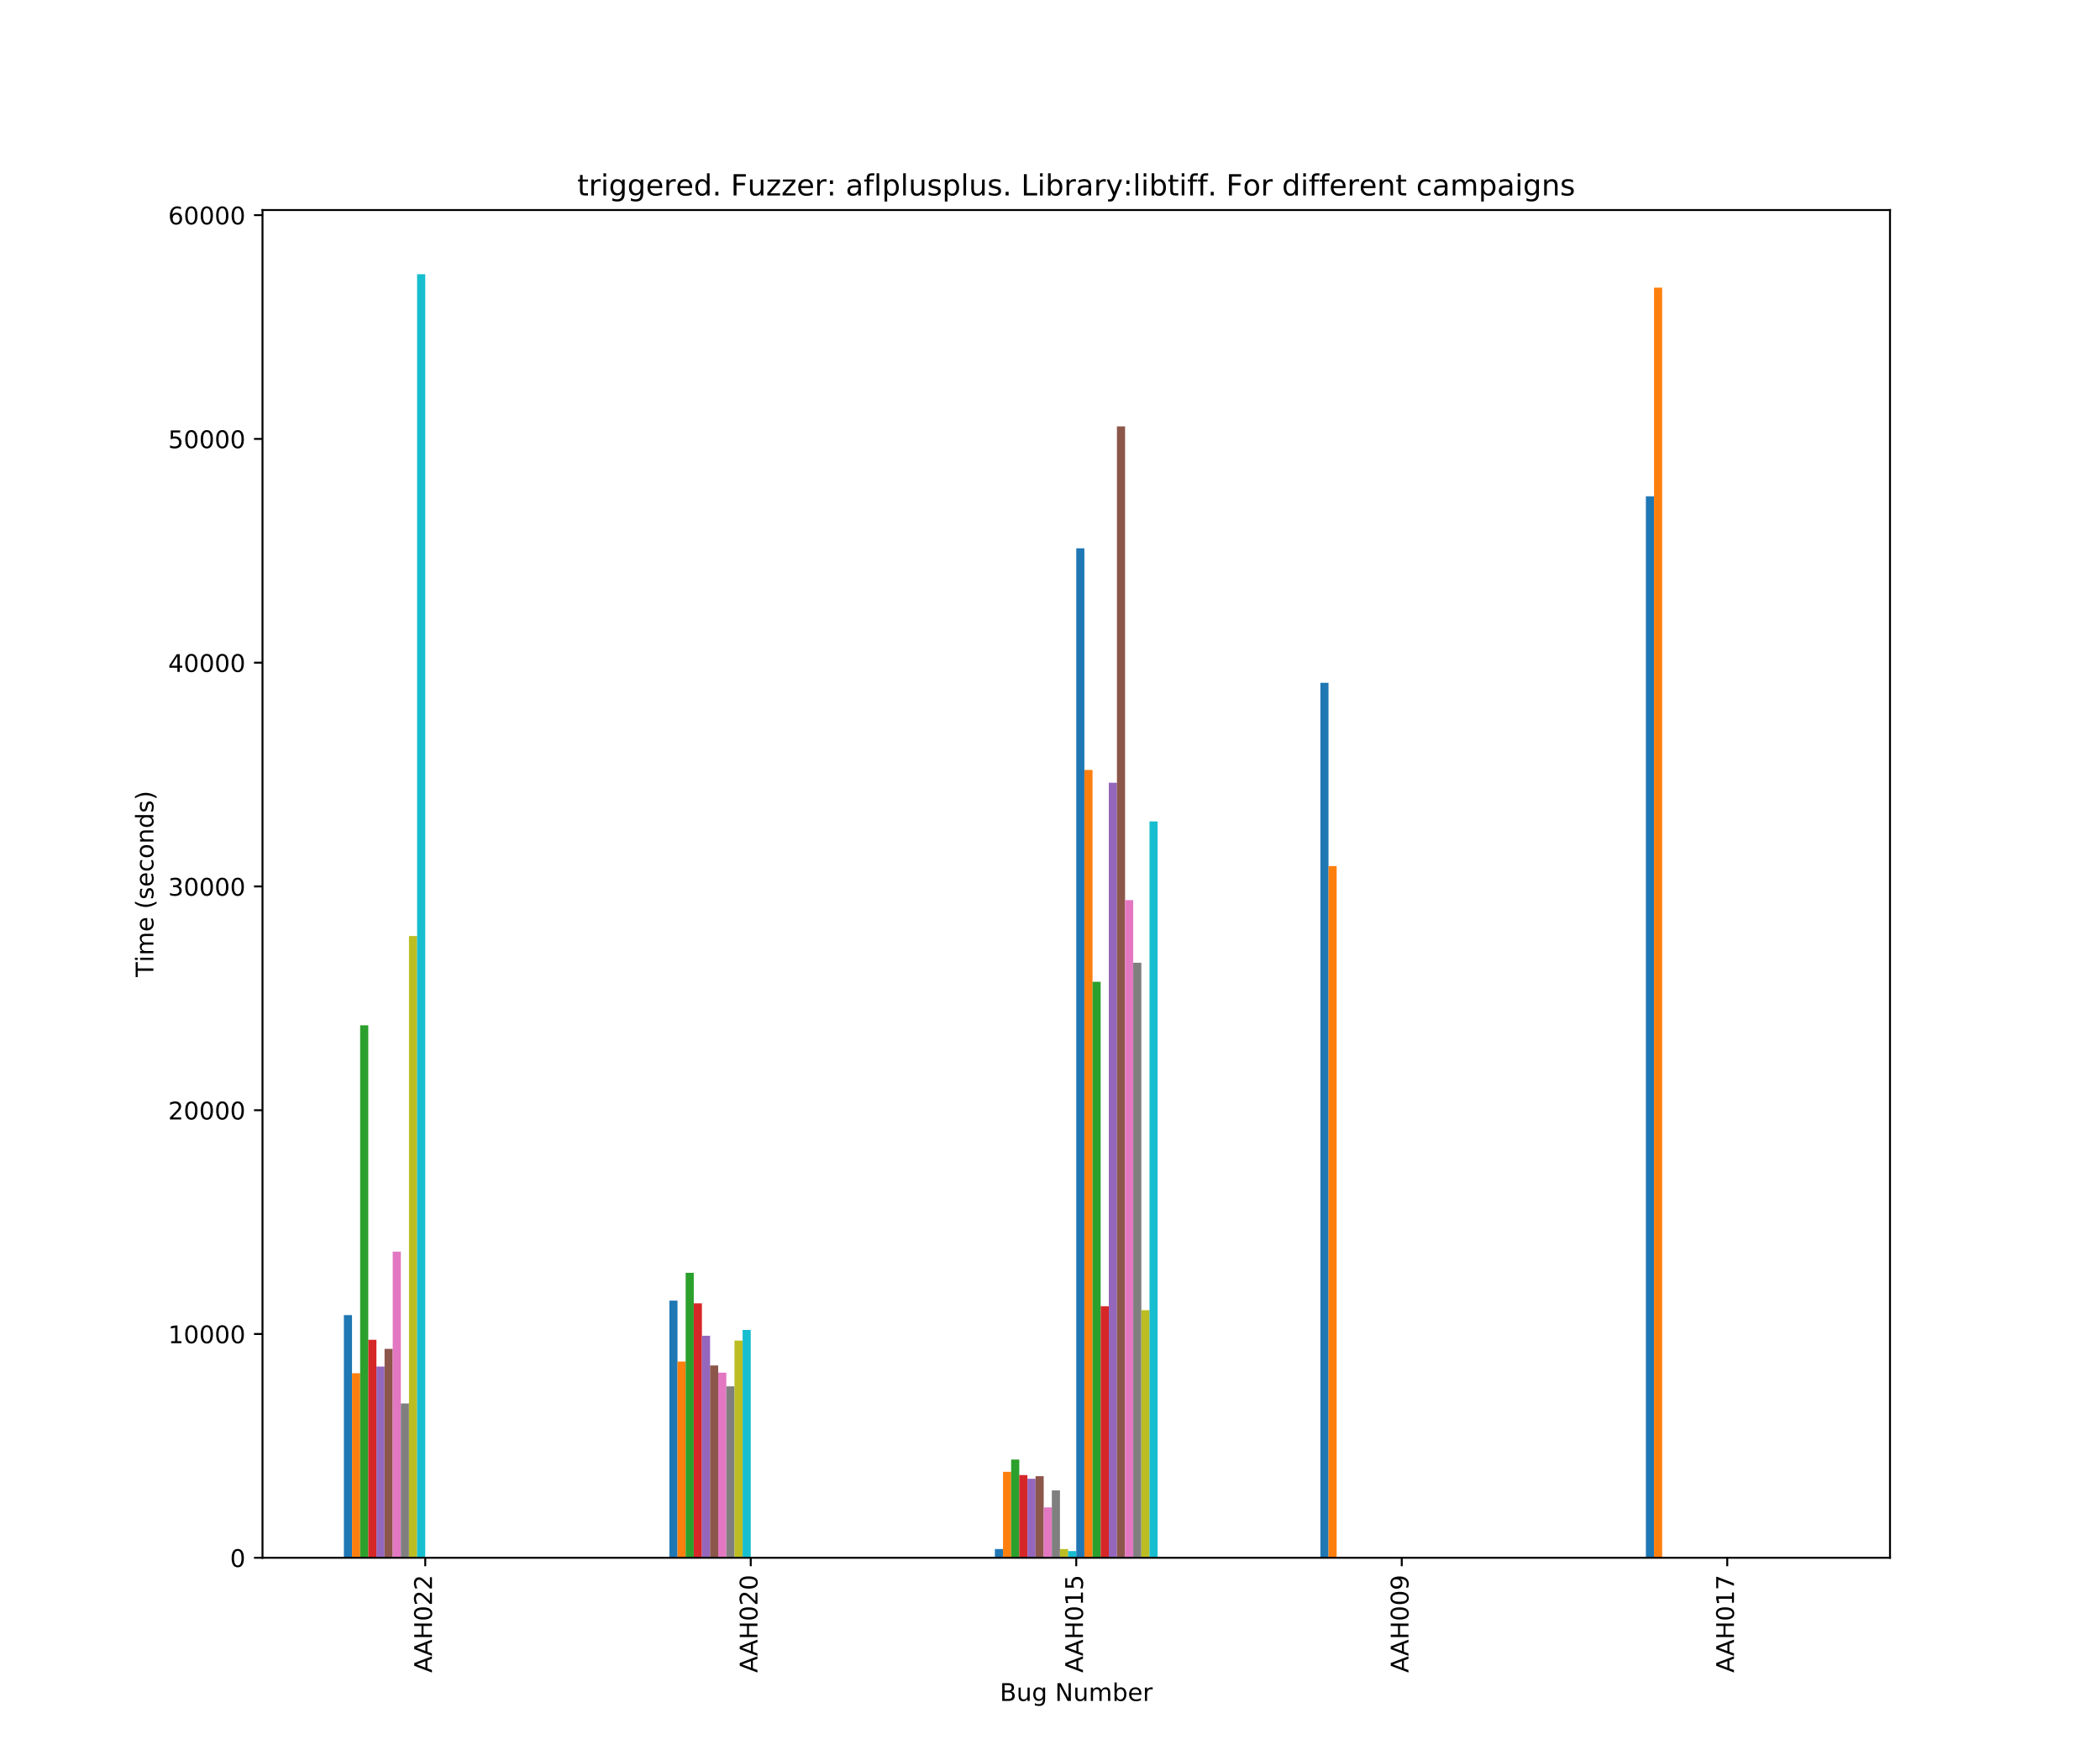 <?xml version="1.0" encoding="utf-8" standalone="no"?>
<!DOCTYPE svg PUBLIC "-//W3C//DTD SVG 1.1//EN"
  "http://www.w3.org/Graphics/SVG/1.1/DTD/svg11.dtd">
<!-- Created with matplotlib (https://matplotlib.org/) -->
<svg height="720pt" version="1.1" viewBox="0 0 864 720" width="864pt" xmlns="http://www.w3.org/2000/svg" xmlns:xlink="http://www.w3.org/1999/xlink">
 <defs>
  <style type="text/css">
*{stroke-linecap:butt;stroke-linejoin:round;}
  </style>
 </defs>
 <g id="figure_1">
  <g id="patch_1">
   <path d="M 0 720 
L 864 720 
L 864 0 
L 0 0 
z
" style="fill:#ffffff;"/>
  </g>
  <g id="axes_1">
   <g id="patch_2">
    <path d="M 108 640.8 
L 777.6 640.8 
L 777.6 86.4 
L 108 86.4 
z
" style="fill:#ffffff;"/>
   </g>
   <g id="patch_3">
    <path clip-path="url(#pf401b8677a)" d="M 141.48 640.8 
L 144.828 640.8 
L 144.828 540.972 
L 141.48 540.972 
z
" style="fill:#1f77b4;"/>
   </g>
   <g id="patch_4">
    <path clip-path="url(#pf401b8677a)" d="M 275.4 640.8 
L 278.748 640.8 
L 278.748 535.034 
L 275.4 535.034 
z
" style="fill:#1f77b4;"/>
   </g>
   <g id="patch_5">
    <path clip-path="url(#pf401b8677a)" d="M 409.32 640.8 
L 412.668 640.8 
L 412.668 637.21 
L 409.32 637.21 
z
" style="fill:#1f77b4;"/>
   </g>
   <g id="patch_6">
    <path clip-path="url(#pf401b8677a)" d="M 543.24 640.8 
L 546.588 640.8 
L 546.588 280.884 
L 543.24 280.884 
z
" style="fill:#1f77b4;"/>
   </g>
   <g id="patch_7">
    <path clip-path="url(#pf401b8677a)" d="M 677.16 640.8 
L 680.508 640.8 
L 680.508 204.16 
L 677.16 204.16 
z
" style="fill:#1f77b4;"/>
   </g>
   <g id="patch_8">
    <path clip-path="url(#pf401b8677a)" d="M 144.828 640.8 
L 148.176 640.8 
L 148.176 564.905 
L 144.828 564.905 
z
" style="fill:#ff7f0e;"/>
   </g>
   <g id="patch_9">
    <path clip-path="url(#pf401b8677a)" d="M 278.748 640.8 
L 282.096 640.8 
L 282.096 560.072 
L 278.748 560.072 
z
" style="fill:#ff7f0e;"/>
   </g>
   <g id="patch_10">
    <path clip-path="url(#pf401b8677a)" d="M 412.668 640.8 
L 416.016 640.8 
L 416.016 605.453 
L 412.668 605.453 
z
" style="fill:#ff7f0e;"/>
   </g>
   <g id="patch_11">
    <path clip-path="url(#pf401b8677a)" d="M 546.588 640.8 
L 549.936 640.8 
L 549.936 356.273 
L 546.588 356.273 
z
" style="fill:#ff7f0e;"/>
   </g>
   <g id="patch_12">
    <path clip-path="url(#pf401b8677a)" d="M 680.508 640.8 
L 683.856 640.8 
L 683.856 118.323 
L 680.508 118.323 
z
" style="fill:#ff7f0e;"/>
   </g>
   <g id="patch_13">
    <path clip-path="url(#pf401b8677a)" d="M 148.176 640.8 
L 151.524 640.8 
L 151.524 421.767 
L 148.176 421.767 
z
" style="fill:#2ca02c;"/>
   </g>
   <g id="patch_14">
    <path clip-path="url(#pf401b8677a)" d="M 282.096 640.8 
L 285.444 640.8 
L 285.444 523.574 
L 282.096 523.574 
z
" style="fill:#2ca02c;"/>
   </g>
   <g id="patch_15">
    <path clip-path="url(#pf401b8677a)" d="M 416.016 640.8 
L 419.364 640.8 
L 419.364 600.39 
L 416.016 600.39 
z
" style="fill:#2ca02c;"/>
   </g>
   <g id="patch_16">
    <path clip-path="url(#pf401b8677a)" d="M 549.936 640.8 
L 553.284 640.8 
L 553.284 640.8 
L 549.936 640.8 
z
" style="fill:#2ca02c;"/>
   </g>
   <g id="patch_17">
    <path clip-path="url(#pf401b8677a)" d="M 683.856 640.8 
L 687.204 640.8 
L 687.204 640.8 
L 683.856 640.8 
z
" style="fill:#2ca02c;"/>
   </g>
   <g id="patch_18">
    <path clip-path="url(#pf401b8677a)" d="M 151.524 640.8 
L 154.872 640.8 
L 154.872 551.143 
L 151.524 551.143 
z
" style="fill:#d62728;"/>
   </g>
   <g id="patch_19">
    <path clip-path="url(#pf401b8677a)" d="M 285.444 640.8 
L 288.792 640.8 
L 288.792 536.139 
L 285.444 536.139 
z
" style="fill:#d62728;"/>
   </g>
   <g id="patch_20">
    <path clip-path="url(#pf401b8677a)" d="M 419.364 640.8 
L 422.712 640.8 
L 422.712 606.787 
L 419.364 606.787 
z
" style="fill:#d62728;"/>
   </g>
   <g id="patch_21">
    <path clip-path="url(#pf401b8677a)" d="M 553.284 640.8 
L 556.632 640.8 
L 556.632 640.8 
L 553.284 640.8 
z
" style="fill:#d62728;"/>
   </g>
   <g id="patch_22">
    <path clip-path="url(#pf401b8677a)" d="M 687.204 640.8 
L 690.552 640.8 
L 690.552 640.8 
L 687.204 640.8 
z
" style="fill:#d62728;"/>
   </g>
   <g id="patch_23">
    <path clip-path="url(#pf401b8677a)" d="M 154.872 640.8 
L 158.22 640.8 
L 158.22 562.143 
L 154.872 562.143 
z
" style="fill:#9467bd;"/>
   </g>
   <g id="patch_24">
    <path clip-path="url(#pf401b8677a)" d="M 288.792 640.8 
L 292.14 640.8 
L 292.14 549.486 
L 288.792 549.486 
z
" style="fill:#9467bd;"/>
   </g>
   <g id="patch_25">
    <path clip-path="url(#pf401b8677a)" d="M 422.712 640.8 
L 426.06 640.8 
L 426.06 608.306 
L 422.712 608.306 
z
" style="fill:#9467bd;"/>
   </g>
   <g id="patch_26">
    <path clip-path="url(#pf401b8677a)" d="M 556.632 640.8 
L 559.98 640.8 
L 559.98 640.8 
L 556.632 640.8 
z
" style="fill:#9467bd;"/>
   </g>
   <g id="patch_27">
    <path clip-path="url(#pf401b8677a)" d="M 690.552 640.8 
L 693.9 640.8 
L 693.9 640.8 
L 690.552 640.8 
z
" style="fill:#9467bd;"/>
   </g>
   <g id="patch_28">
    <path clip-path="url(#pf401b8677a)" d="M 158.22 640.8 
L 161.568 640.8 
L 161.568 554.871 
L 158.22 554.871 
z
" style="fill:#8c564b;"/>
   </g>
   <g id="patch_29">
    <path clip-path="url(#pf401b8677a)" d="M 292.14 640.8 
L 295.488 640.8 
L 295.488 561.683 
L 292.14 561.683 
z
" style="fill:#8c564b;"/>
   </g>
   <g id="patch_30">
    <path clip-path="url(#pf401b8677a)" d="M 426.06 640.8 
L 429.408 640.8 
L 429.408 607.248 
L 426.06 607.248 
z
" style="fill:#8c564b;"/>
   </g>
   <g id="patch_31">
    <path clip-path="url(#pf401b8677a)" d="M 559.98 640.8 
L 563.328 640.8 
L 563.328 640.8 
L 559.98 640.8 
z
" style="fill:#8c564b;"/>
   </g>
   <g id="patch_32">
    <path clip-path="url(#pf401b8677a)" d="M 693.9 640.8 
L 697.248 640.8 
L 697.248 640.8 
L 693.9 640.8 
z
" style="fill:#8c564b;"/>
   </g>
   <g id="patch_33">
    <path clip-path="url(#pf401b8677a)" d="M 161.568 640.8 
L 164.916 640.8 
L 164.916 514.875 
L 161.568 514.875 
z
" style="fill:#e377c2;"/>
   </g>
   <g id="patch_34">
    <path clip-path="url(#pf401b8677a)" d="M 295.488 640.8 
L 298.836 640.8 
L 298.836 564.674 
L 295.488 564.674 
z
" style="fill:#e377c2;"/>
   </g>
   <g id="patch_35">
    <path clip-path="url(#pf401b8677a)" d="M 429.408 640.8 
L 432.756 640.8 
L 432.756 620.089 
L 429.408 620.089 
z
" style="fill:#e377c2;"/>
   </g>
   <g id="patch_36">
    <path clip-path="url(#pf401b8677a)" d="M 563.328 640.8 
L 566.676 640.8 
L 566.676 640.8 
L 563.328 640.8 
z
" style="fill:#e377c2;"/>
   </g>
   <g id="patch_37">
    <path clip-path="url(#pf401b8677a)" d="M 697.248 640.8 
L 700.596 640.8 
L 700.596 640.8 
L 697.248 640.8 
z
" style="fill:#e377c2;"/>
   </g>
   <g id="patch_38">
    <path clip-path="url(#pf401b8677a)" d="M 164.916 640.8 
L 168.264 640.8 
L 168.264 577.331 
L 164.916 577.331 
z
" style="fill:#7f7f7f;"/>
   </g>
   <g id="patch_39">
    <path clip-path="url(#pf401b8677a)" d="M 298.836 640.8 
L 302.184 640.8 
L 302.184 570.29 
L 298.836 570.29 
z
" style="fill:#7f7f7f;"/>
   </g>
   <g id="patch_40">
    <path clip-path="url(#pf401b8677a)" d="M 432.756 640.8 
L 436.104 640.8 
L 436.104 613.093 
L 432.756 613.093 
z
" style="fill:#7f7f7f;"/>
   </g>
   <g id="patch_41">
    <path clip-path="url(#pf401b8677a)" d="M 566.676 640.8 
L 570.024 640.8 
L 570.024 640.8 
L 566.676 640.8 
z
" style="fill:#7f7f7f;"/>
   </g>
   <g id="patch_42">
    <path clip-path="url(#pf401b8677a)" d="M 700.596 640.8 
L 703.944 640.8 
L 703.944 640.8 
L 700.596 640.8 
z
" style="fill:#7f7f7f;"/>
   </g>
   <g id="patch_43">
    <path clip-path="url(#pf401b8677a)" d="M 168.264 640.8 
L 171.612 640.8 
L 171.612 385.038 
L 168.264 385.038 
z
" style="fill:#bcbd22;"/>
   </g>
   <g id="patch_44">
    <path clip-path="url(#pf401b8677a)" d="M 302.184 640.8 
L 305.532 640.8 
L 305.532 551.465 
L 302.184 551.465 
z
" style="fill:#bcbd22;"/>
   </g>
   <g id="patch_45">
    <path clip-path="url(#pf401b8677a)" d="M 436.104 640.8 
L 439.452 640.8 
L 439.452 637.21 
L 436.104 637.21 
z
" style="fill:#bcbd22;"/>
   </g>
   <g id="patch_46">
    <path clip-path="url(#pf401b8677a)" d="M 570.024 640.8 
L 573.372 640.8 
L 573.372 640.8 
L 570.024 640.8 
z
" style="fill:#bcbd22;"/>
   </g>
   <g id="patch_47">
    <path clip-path="url(#pf401b8677a)" d="M 703.944 640.8 
L 707.292 640.8 
L 707.292 640.8 
L 703.944 640.8 
z
" style="fill:#bcbd22;"/>
   </g>
   <g id="patch_48">
    <path clip-path="url(#pf401b8677a)" d="M 171.612 640.8 
L 174.96 640.8 
L 174.96 112.8 
L 171.612 112.8 
z
" style="fill:#17becf;"/>
   </g>
   <g id="patch_49">
    <path clip-path="url(#pf401b8677a)" d="M 305.532 640.8 
L 308.88 640.8 
L 308.88 547.093 
L 305.532 547.093 
z
" style="fill:#17becf;"/>
   </g>
   <g id="patch_50">
    <path clip-path="url(#pf401b8677a)" d="M 439.452 640.8 
L 442.8 640.8 
L 442.8 638.038 
L 439.452 638.038 
z
" style="fill:#17becf;"/>
   </g>
   <g id="patch_51">
    <path clip-path="url(#pf401b8677a)" d="M 573.372 640.8 
L 576.72 640.8 
L 576.72 640.8 
L 573.372 640.8 
z
" style="fill:#17becf;"/>
   </g>
   <g id="patch_52">
    <path clip-path="url(#pf401b8677a)" d="M 707.292 640.8 
L 710.64 640.8 
L 710.64 640.8 
L 707.292 640.8 
z
" style="fill:#17becf;"/>
   </g>
   <g id="patch_53">
    <path clip-path="url(#pf401b8677a)" d="M 174.96 640.8 
L 178.308 640.8 
L 178.308 640.8 
L 174.96 640.8 
z
" style="fill:#1f77b4;"/>
   </g>
   <g id="patch_54">
    <path clip-path="url(#pf401b8677a)" d="M 308.88 640.8 
L 312.228 640.8 
L 312.228 640.8 
L 308.88 640.8 
z
" style="fill:#1f77b4;"/>
   </g>
   <g id="patch_55">
    <path clip-path="url(#pf401b8677a)" d="M 442.8 640.8 
L 446.148 640.8 
L 446.148 225.562 
L 442.8 225.562 
z
" style="fill:#1f77b4;"/>
   </g>
   <g id="patch_56">
    <path clip-path="url(#pf401b8677a)" d="M 576.72 640.8 
L 580.068 640.8 
L 580.068 640.8 
L 576.72 640.8 
z
" style="fill:#1f77b4;"/>
   </g>
   <g id="patch_57">
    <path clip-path="url(#pf401b8677a)" d="M 710.64 640.8 
L 713.988 640.8 
L 713.988 640.8 
L 710.64 640.8 
z
" style="fill:#1f77b4;"/>
   </g>
   <g id="patch_58">
    <path clip-path="url(#pf401b8677a)" d="M 178.308 640.8 
L 181.656 640.8 
L 181.656 640.8 
L 178.308 640.8 
z
" style="fill:#ff7f0e;"/>
   </g>
   <g id="patch_59">
    <path clip-path="url(#pf401b8677a)" d="M 312.228 640.8 
L 315.576 640.8 
L 315.576 640.8 
L 312.228 640.8 
z
" style="fill:#ff7f0e;"/>
   </g>
   <g id="patch_60">
    <path clip-path="url(#pf401b8677a)" d="M 446.148 640.8 
L 449.496 640.8 
L 449.496 316.737 
L 446.148 316.737 
z
" style="fill:#ff7f0e;"/>
   </g>
   <g id="patch_61">
    <path clip-path="url(#pf401b8677a)" d="M 580.068 640.8 
L 583.416 640.8 
L 583.416 640.8 
L 580.068 640.8 
z
" style="fill:#ff7f0e;"/>
   </g>
   <g id="patch_62">
    <path clip-path="url(#pf401b8677a)" d="M 713.988 640.8 
L 717.336 640.8 
L 717.336 640.8 
L 713.988 640.8 
z
" style="fill:#ff7f0e;"/>
   </g>
   <g id="patch_63">
    <path clip-path="url(#pf401b8677a)" d="M 181.656 640.8 
L 185.004 640.8 
L 185.004 640.8 
L 181.656 640.8 
z
" style="fill:#2ca02c;"/>
   </g>
   <g id="patch_64">
    <path clip-path="url(#pf401b8677a)" d="M 315.576 640.8 
L 318.924 640.8 
L 318.924 640.8 
L 315.576 640.8 
z
" style="fill:#2ca02c;"/>
   </g>
   <g id="patch_65">
    <path clip-path="url(#pf401b8677a)" d="M 449.496 640.8 
L 452.844 640.8 
L 452.844 403.863 
L 449.496 403.863 
z
" style="fill:#2ca02c;"/>
   </g>
   <g id="patch_66">
    <path clip-path="url(#pf401b8677a)" d="M 583.416 640.8 
L 586.764 640.8 
L 586.764 640.8 
L 583.416 640.8 
z
" style="fill:#2ca02c;"/>
   </g>
   <g id="patch_67">
    <path clip-path="url(#pf401b8677a)" d="M 717.336 640.8 
L 720.684 640.8 
L 720.684 640.8 
L 717.336 640.8 
z
" style="fill:#2ca02c;"/>
   </g>
   <g id="patch_68">
    <path clip-path="url(#pf401b8677a)" d="M 185.004 640.8 
L 188.352 640.8 
L 188.352 640.8 
L 185.004 640.8 
z
" style="fill:#d62728;"/>
   </g>
   <g id="patch_69">
    <path clip-path="url(#pf401b8677a)" d="M 318.924 640.8 
L 322.272 640.8 
L 322.272 640.8 
L 318.924 640.8 
z
" style="fill:#d62728;"/>
   </g>
   <g id="patch_70">
    <path clip-path="url(#pf401b8677a)" d="M 452.844 640.8 
L 456.192 640.8 
L 456.192 537.336 
L 452.844 537.336 
z
" style="fill:#d62728;"/>
   </g>
   <g id="patch_71">
    <path clip-path="url(#pf401b8677a)" d="M 586.764 640.8 
L 590.112 640.8 
L 590.112 640.8 
L 586.764 640.8 
z
" style="fill:#d62728;"/>
   </g>
   <g id="patch_72">
    <path clip-path="url(#pf401b8677a)" d="M 720.684 640.8 
L 724.032 640.8 
L 724.032 640.8 
L 720.684 640.8 
z
" style="fill:#d62728;"/>
   </g>
   <g id="patch_73">
    <path clip-path="url(#pf401b8677a)" d="M 188.352 640.8 
L 191.7 640.8 
L 191.7 640.8 
L 188.352 640.8 
z
" style="fill:#9467bd;"/>
   </g>
   <g id="patch_74">
    <path clip-path="url(#pf401b8677a)" d="M 322.272 640.8 
L 325.62 640.8 
L 325.62 640.8 
L 322.272 640.8 
z
" style="fill:#9467bd;"/>
   </g>
   <g id="patch_75">
    <path clip-path="url(#pf401b8677a)" d="M 456.192 640.8 
L 459.54 640.8 
L 459.54 321.984 
L 456.192 321.984 
z
" style="fill:#9467bd;"/>
   </g>
   <g id="patch_76">
    <path clip-path="url(#pf401b8677a)" d="M 590.112 640.8 
L 593.46 640.8 
L 593.46 640.8 
L 590.112 640.8 
z
" style="fill:#9467bd;"/>
   </g>
   <g id="patch_77">
    <path clip-path="url(#pf401b8677a)" d="M 724.032 640.8 
L 727.38 640.8 
L 727.38 640.8 
L 724.032 640.8 
z
" style="fill:#9467bd;"/>
   </g>
   <g id="patch_78">
    <path clip-path="url(#pf401b8677a)" d="M 191.7 640.8 
L 195.048 640.8 
L 195.048 640.8 
L 191.7 640.8 
z
" style="fill:#8c564b;"/>
   </g>
   <g id="patch_79">
    <path clip-path="url(#pf401b8677a)" d="M 325.62 640.8 
L 328.968 640.8 
L 328.968 640.8 
L 325.62 640.8 
z
" style="fill:#8c564b;"/>
   </g>
   <g id="patch_80">
    <path clip-path="url(#pf401b8677a)" d="M 459.54 640.8 
L 462.888 640.8 
L 462.888 175.394 
L 459.54 175.394 
z
" style="fill:#8c564b;"/>
   </g>
   <g id="patch_81">
    <path clip-path="url(#pf401b8677a)" d="M 593.46 640.8 
L 596.808 640.8 
L 596.808 640.8 
L 593.46 640.8 
z
" style="fill:#8c564b;"/>
   </g>
   <g id="patch_82">
    <path clip-path="url(#pf401b8677a)" d="M 727.38 640.8 
L 730.728 640.8 
L 730.728 640.8 
L 727.38 640.8 
z
" style="fill:#8c564b;"/>
   </g>
   <g id="patch_83">
    <path clip-path="url(#pf401b8677a)" d="M 195.048 640.8 
L 198.396 640.8 
L 198.396 640.8 
L 195.048 640.8 
z
" style="fill:#e377c2;"/>
   </g>
   <g id="patch_84">
    <path clip-path="url(#pf401b8677a)" d="M 328.968 640.8 
L 332.316 640.8 
L 332.316 640.8 
L 328.968 640.8 
z
" style="fill:#e377c2;"/>
   </g>
   <g id="patch_85">
    <path clip-path="url(#pf401b8677a)" d="M 462.888 640.8 
L 466.236 640.8 
L 466.236 370.264 
L 462.888 370.264 
z
" style="fill:#e377c2;"/>
   </g>
   <g id="patch_86">
    <path clip-path="url(#pf401b8677a)" d="M 596.808 640.8 
L 600.156 640.8 
L 600.156 640.8 
L 596.808 640.8 
z
" style="fill:#e377c2;"/>
   </g>
   <g id="patch_87">
    <path clip-path="url(#pf401b8677a)" d="M 730.728 640.8 
L 734.076 640.8 
L 734.076 640.8 
L 730.728 640.8 
z
" style="fill:#e377c2;"/>
   </g>
   <g id="patch_88">
    <path clip-path="url(#pf401b8677a)" d="M 198.396 640.8 
L 201.744 640.8 
L 201.744 640.8 
L 198.396 640.8 
z
" style="fill:#7f7f7f;"/>
   </g>
   <g id="patch_89">
    <path clip-path="url(#pf401b8677a)" d="M 332.316 640.8 
L 335.664 640.8 
L 335.664 640.8 
L 332.316 640.8 
z
" style="fill:#7f7f7f;"/>
   </g>
   <g id="patch_90">
    <path clip-path="url(#pf401b8677a)" d="M 466.236 640.8 
L 469.584 640.8 
L 469.584 396.038 
L 466.236 396.038 
z
" style="fill:#7f7f7f;"/>
   </g>
   <g id="patch_91">
    <path clip-path="url(#pf401b8677a)" d="M 600.156 640.8 
L 603.504 640.8 
L 603.504 640.8 
L 600.156 640.8 
z
" style="fill:#7f7f7f;"/>
   </g>
   <g id="patch_92">
    <path clip-path="url(#pf401b8677a)" d="M 734.076 640.8 
L 737.424 640.8 
L 737.424 640.8 
L 734.076 640.8 
z
" style="fill:#7f7f7f;"/>
   </g>
   <g id="patch_93">
    <path clip-path="url(#pf401b8677a)" d="M 201.744 640.8 
L 205.092 640.8 
L 205.092 640.8 
L 201.744 640.8 
z
" style="fill:#bcbd22;"/>
   </g>
   <g id="patch_94">
    <path clip-path="url(#pf401b8677a)" d="M 335.664 640.8 
L 339.012 640.8 
L 339.012 640.8 
L 335.664 640.8 
z
" style="fill:#bcbd22;"/>
   </g>
   <g id="patch_95">
    <path clip-path="url(#pf401b8677a)" d="M 469.584 640.8 
L 472.932 640.8 
L 472.932 538.946 
L 469.584 538.946 
z
" style="fill:#bcbd22;"/>
   </g>
   <g id="patch_96">
    <path clip-path="url(#pf401b8677a)" d="M 603.504 640.8 
L 606.852 640.8 
L 606.852 640.8 
L 603.504 640.8 
z
" style="fill:#bcbd22;"/>
   </g>
   <g id="patch_97">
    <path clip-path="url(#pf401b8677a)" d="M 737.424 640.8 
L 740.772 640.8 
L 740.772 640.8 
L 737.424 640.8 
z
" style="fill:#bcbd22;"/>
   </g>
   <g id="patch_98">
    <path clip-path="url(#pf401b8677a)" d="M 205.092 640.8 
L 208.44 640.8 
L 208.44 640.8 
L 205.092 640.8 
z
" style="fill:#17becf;"/>
   </g>
   <g id="patch_99">
    <path clip-path="url(#pf401b8677a)" d="M 339.012 640.8 
L 342.36 640.8 
L 342.36 640.8 
L 339.012 640.8 
z
" style="fill:#17becf;"/>
   </g>
   <g id="patch_100">
    <path clip-path="url(#pf401b8677a)" d="M 472.932 640.8 
L 476.28 640.8 
L 476.28 337.909 
L 472.932 337.909 
z
" style="fill:#17becf;"/>
   </g>
   <g id="patch_101">
    <path clip-path="url(#pf401b8677a)" d="M 606.852 640.8 
L 610.2 640.8 
L 610.2 640.8 
L 606.852 640.8 
z
" style="fill:#17becf;"/>
   </g>
   <g id="patch_102">
    <path clip-path="url(#pf401b8677a)" d="M 740.772 640.8 
L 744.12 640.8 
L 744.12 640.8 
L 740.772 640.8 
z
" style="fill:#17becf;"/>
   </g>
   <g id="matplotlib.axis_1">
    <g id="xtick_1">
     <g id="line2d_1">
      <defs>
       <path d="M 0 0 
L 0 3.5 
" id="m7de54363a2" style="stroke:#000000;stroke-width:0.8;"/>
      </defs>
      <g>
       <use style="stroke:#000000;stroke-width:0.8;" x="174.96" xlink:href="#m7de54363a2" y="640.8"/>
      </g>
     </g>
     <g id="text_1">
      <!-- AAH022 -->
      <defs>
       <path d="M 34.188 63.188 
L 20.797 26.906 
L 47.609 26.906 
z
M 28.609 72.906 
L 39.797 72.906 
L 67.578 0 
L 57.328 0 
L 50.688 18.703 
L 17.828 18.703 
L 11.188 0 
L 0.781 0 
z
" id="DejaVuSans-65"/>
       <path d="M 9.812 72.906 
L 19.672 72.906 
L 19.672 43.016 
L 55.516 43.016 
L 55.516 72.906 
L 65.375 72.906 
L 65.375 0 
L 55.516 0 
L 55.516 34.719 
L 19.672 34.719 
L 19.672 0 
L 9.812 0 
z
" id="DejaVuSans-72"/>
       <path d="M 31.781 66.406 
Q 24.172 66.406 20.328 58.906 
Q 16.5 51.422 16.5 36.375 
Q 16.5 21.391 20.328 13.891 
Q 24.172 6.391 31.781 6.391 
Q 39.453 6.391 43.281 13.891 
Q 47.125 21.391 47.125 36.375 
Q 47.125 51.422 43.281 58.906 
Q 39.453 66.406 31.781 66.406 
z
M 31.781 74.219 
Q 44.047 74.219 50.516 64.516 
Q 56.984 54.828 56.984 36.375 
Q 56.984 17.969 50.516 8.266 
Q 44.047 -1.422 31.781 -1.422 
Q 19.531 -1.422 13.062 8.266 
Q 6.594 17.969 6.594 36.375 
Q 6.594 54.828 13.062 64.516 
Q 19.531 74.219 31.781 74.219 
z
" id="DejaVuSans-48"/>
       <path d="M 19.188 8.297 
L 53.609 8.297 
L 53.609 0 
L 7.328 0 
L 7.328 8.297 
Q 12.938 14.109 22.625 23.891 
Q 32.328 33.688 34.812 36.531 
Q 39.547 41.844 41.422 45.531 
Q 43.312 49.219 43.312 52.781 
Q 43.312 58.594 39.234 62.25 
Q 35.156 65.922 28.609 65.922 
Q 23.969 65.922 18.812 64.312 
Q 13.672 62.703 7.812 59.422 
L 7.812 69.391 
Q 13.766 71.781 18.938 73 
Q 24.125 74.219 28.422 74.219 
Q 39.75 74.219 46.484 68.547 
Q 53.219 62.891 53.219 53.422 
Q 53.219 48.922 51.531 44.891 
Q 49.859 40.875 45.406 35.406 
Q 44.188 33.984 37.641 27.219 
Q 31.109 20.453 19.188 8.297 
z
" id="DejaVuSans-50"/>
      </defs>
      <g transform="translate(177.719 688.092)rotate(-90)scale(0.1 -0.1)">
       <use xlink:href="#DejaVuSans-65"/>
       <use x="68.439" xlink:href="#DejaVuSans-65"/>
       <use x="136.848" xlink:href="#DejaVuSans-72"/>
       <use x="212.043" xlink:href="#DejaVuSans-48"/>
       <use x="275.666" xlink:href="#DejaVuSans-50"/>
       <use x="339.289" xlink:href="#DejaVuSans-50"/>
      </g>
     </g>
    </g>
    <g id="xtick_2">
     <g id="line2d_2">
      <g>
       <use style="stroke:#000000;stroke-width:0.8;" x="308.88" xlink:href="#m7de54363a2" y="640.8"/>
      </g>
     </g>
     <g id="text_2">
      <!-- AAH020 -->
      <g transform="translate(311.639 688.092)rotate(-90)scale(0.1 -0.1)">
       <use xlink:href="#DejaVuSans-65"/>
       <use x="68.439" xlink:href="#DejaVuSans-65"/>
       <use x="136.848" xlink:href="#DejaVuSans-72"/>
       <use x="212.043" xlink:href="#DejaVuSans-48"/>
       <use x="275.666" xlink:href="#DejaVuSans-50"/>
       <use x="339.289" xlink:href="#DejaVuSans-48"/>
      </g>
     </g>
    </g>
    <g id="xtick_3">
     <g id="line2d_3">
      <g>
       <use style="stroke:#000000;stroke-width:0.8;" x="442.8" xlink:href="#m7de54363a2" y="640.8"/>
      </g>
     </g>
     <g id="text_3">
      <!-- AAH015 -->
      <defs>
       <path d="M 12.406 8.297 
L 28.516 8.297 
L 28.516 63.922 
L 10.984 60.406 
L 10.984 69.391 
L 28.422 72.906 
L 38.281 72.906 
L 38.281 8.297 
L 54.391 8.297 
L 54.391 0 
L 12.406 0 
z
" id="DejaVuSans-49"/>
       <path d="M 10.797 72.906 
L 49.516 72.906 
L 49.516 64.594 
L 19.828 64.594 
L 19.828 46.734 
Q 21.969 47.469 24.109 47.828 
Q 26.266 48.188 28.422 48.188 
Q 40.625 48.188 47.75 41.5 
Q 54.891 34.812 54.891 23.391 
Q 54.891 11.625 47.562 5.094 
Q 40.234 -1.422 26.906 -1.422 
Q 22.312 -1.422 17.547 -0.641 
Q 12.797 0.141 7.719 1.703 
L 7.719 11.625 
Q 12.109 9.234 16.797 8.062 
Q 21.484 6.891 26.703 6.891 
Q 35.156 6.891 40.078 11.328 
Q 45.016 15.766 45.016 23.391 
Q 45.016 31 40.078 35.438 
Q 35.156 39.891 26.703 39.891 
Q 22.75 39.891 18.812 39.016 
Q 14.891 38.141 10.797 36.281 
z
" id="DejaVuSans-53"/>
      </defs>
      <g transform="translate(445.559 688.092)rotate(-90)scale(0.1 -0.1)">
       <use xlink:href="#DejaVuSans-65"/>
       <use x="68.439" xlink:href="#DejaVuSans-65"/>
       <use x="136.848" xlink:href="#DejaVuSans-72"/>
       <use x="212.043" xlink:href="#DejaVuSans-48"/>
       <use x="275.666" xlink:href="#DejaVuSans-49"/>
       <use x="339.289" xlink:href="#DejaVuSans-53"/>
      </g>
     </g>
    </g>
    <g id="xtick_4">
     <g id="line2d_4">
      <g>
       <use style="stroke:#000000;stroke-width:0.8;" x="576.72" xlink:href="#m7de54363a2" y="640.8"/>
      </g>
     </g>
     <g id="text_4">
      <!-- AAH009 -->
      <defs>
       <path d="M 10.984 1.516 
L 10.984 10.5 
Q 14.703 8.734 18.5 7.812 
Q 22.312 6.891 25.984 6.891 
Q 35.75 6.891 40.891 13.453 
Q 46.047 20.016 46.781 33.406 
Q 43.953 29.203 39.594 26.953 
Q 35.25 24.703 29.984 24.703 
Q 19.047 24.703 12.672 31.312 
Q 6.297 37.938 6.297 49.422 
Q 6.297 60.641 12.938 67.422 
Q 19.578 74.219 30.609 74.219 
Q 43.266 74.219 49.922 64.516 
Q 56.594 54.828 56.594 36.375 
Q 56.594 19.141 48.406 8.859 
Q 40.234 -1.422 26.422 -1.422 
Q 22.703 -1.422 18.891 -0.688 
Q 15.094 0.047 10.984 1.516 
z
M 30.609 32.422 
Q 37.25 32.422 41.125 36.953 
Q 45.016 41.5 45.016 49.422 
Q 45.016 57.281 41.125 61.844 
Q 37.25 66.406 30.609 66.406 
Q 23.969 66.406 20.094 61.844 
Q 16.219 57.281 16.219 49.422 
Q 16.219 41.5 20.094 36.953 
Q 23.969 32.422 30.609 32.422 
z
" id="DejaVuSans-57"/>
      </defs>
      <g transform="translate(579.479 688.092)rotate(-90)scale(0.1 -0.1)">
       <use xlink:href="#DejaVuSans-65"/>
       <use x="68.439" xlink:href="#DejaVuSans-65"/>
       <use x="136.848" xlink:href="#DejaVuSans-72"/>
       <use x="212.043" xlink:href="#DejaVuSans-48"/>
       <use x="275.666" xlink:href="#DejaVuSans-48"/>
       <use x="339.289" xlink:href="#DejaVuSans-57"/>
      </g>
     </g>
    </g>
    <g id="xtick_5">
     <g id="line2d_5">
      <g>
       <use style="stroke:#000000;stroke-width:0.8;" x="710.64" xlink:href="#m7de54363a2" y="640.8"/>
      </g>
     </g>
     <g id="text_5">
      <!-- AAH017 -->
      <defs>
       <path d="M 8.203 72.906 
L 55.078 72.906 
L 55.078 68.703 
L 28.609 0 
L 18.312 0 
L 43.219 64.594 
L 8.203 64.594 
z
" id="DejaVuSans-55"/>
      </defs>
      <g transform="translate(713.399 688.092)rotate(-90)scale(0.1 -0.1)">
       <use xlink:href="#DejaVuSans-65"/>
       <use x="68.439" xlink:href="#DejaVuSans-65"/>
       <use x="136.848" xlink:href="#DejaVuSans-72"/>
       <use x="212.043" xlink:href="#DejaVuSans-48"/>
       <use x="275.666" xlink:href="#DejaVuSans-49"/>
       <use x="339.289" xlink:href="#DejaVuSans-55"/>
      </g>
     </g>
    </g>
    <g id="text_6">
     <!-- Bug Number -->
     <defs>
      <path d="M 19.672 34.812 
L 19.672 8.109 
L 35.5 8.109 
Q 43.453 8.109 47.281 11.406 
Q 51.125 14.703 51.125 21.484 
Q 51.125 28.328 47.281 31.562 
Q 43.453 34.812 35.5 34.812 
z
M 19.672 64.797 
L 19.672 42.828 
L 34.281 42.828 
Q 41.5 42.828 45.031 45.531 
Q 48.578 48.25 48.578 53.812 
Q 48.578 59.328 45.031 62.062 
Q 41.5 64.797 34.281 64.797 
z
M 9.812 72.906 
L 35.016 72.906 
Q 46.297 72.906 52.391 68.219 
Q 58.5 63.531 58.5 54.891 
Q 58.5 48.188 55.375 44.234 
Q 52.25 40.281 46.188 39.312 
Q 53.469 37.75 57.5 32.781 
Q 61.531 27.828 61.531 20.406 
Q 61.531 10.641 54.891 5.312 
Q 48.25 0 35.984 0 
L 9.812 0 
z
" id="DejaVuSans-66"/>
      <path d="M 8.5 21.578 
L 8.5 54.688 
L 17.484 54.688 
L 17.484 21.922 
Q 17.484 14.156 20.5 10.266 
Q 23.531 6.391 29.594 6.391 
Q 36.859 6.391 41.078 11.031 
Q 45.312 15.672 45.312 23.688 
L 45.312 54.688 
L 54.297 54.688 
L 54.297 0 
L 45.312 0 
L 45.312 8.406 
Q 42.047 3.422 37.719 1 
Q 33.406 -1.422 27.688 -1.422 
Q 18.266 -1.422 13.375 4.438 
Q 8.5 10.297 8.5 21.578 
z
M 31.109 56 
z
" id="DejaVuSans-117"/>
      <path d="M 45.406 27.984 
Q 45.406 37.75 41.375 43.109 
Q 37.359 48.484 30.078 48.484 
Q 22.859 48.484 18.828 43.109 
Q 14.797 37.75 14.797 27.984 
Q 14.797 18.266 18.828 12.891 
Q 22.859 7.516 30.078 7.516 
Q 37.359 7.516 41.375 12.891 
Q 45.406 18.266 45.406 27.984 
z
M 54.391 6.781 
Q 54.391 -7.172 48.188 -13.984 
Q 42 -20.797 29.203 -20.797 
Q 24.469 -20.797 20.266 -20.094 
Q 16.062 -19.391 12.109 -17.922 
L 12.109 -9.188 
Q 16.062 -11.328 19.922 -12.344 
Q 23.781 -13.375 27.781 -13.375 
Q 36.625 -13.375 41.016 -8.766 
Q 45.406 -4.156 45.406 5.172 
L 45.406 9.625 
Q 42.625 4.781 38.281 2.391 
Q 33.938 0 27.875 0 
Q 17.828 0 11.672 7.656 
Q 5.516 15.328 5.516 27.984 
Q 5.516 40.672 11.672 48.328 
Q 17.828 56 27.875 56 
Q 33.938 56 38.281 53.609 
Q 42.625 51.219 45.406 46.391 
L 45.406 54.688 
L 54.391 54.688 
z
" id="DejaVuSans-103"/>
      <path id="DejaVuSans-32"/>
      <path d="M 9.812 72.906 
L 23.094 72.906 
L 55.422 11.922 
L 55.422 72.906 
L 64.984 72.906 
L 64.984 0 
L 51.703 0 
L 19.391 60.984 
L 19.391 0 
L 9.812 0 
z
" id="DejaVuSans-78"/>
      <path d="M 52 44.188 
Q 55.375 50.25 60.062 53.125 
Q 64.75 56 71.094 56 
Q 79.641 56 84.281 50.016 
Q 88.922 44.047 88.922 33.016 
L 88.922 0 
L 79.891 0 
L 79.891 32.719 
Q 79.891 40.578 77.094 44.375 
Q 74.312 48.188 68.609 48.188 
Q 61.625 48.188 57.562 43.547 
Q 53.516 38.922 53.516 30.906 
L 53.516 0 
L 44.484 0 
L 44.484 32.719 
Q 44.484 40.625 41.703 44.406 
Q 38.922 48.188 33.109 48.188 
Q 26.219 48.188 22.156 43.531 
Q 18.109 38.875 18.109 30.906 
L 18.109 0 
L 9.078 0 
L 9.078 54.688 
L 18.109 54.688 
L 18.109 46.188 
Q 21.188 51.219 25.484 53.609 
Q 29.781 56 35.688 56 
Q 41.656 56 45.828 52.969 
Q 50 49.953 52 44.188 
z
" id="DejaVuSans-109"/>
      <path d="M 48.688 27.297 
Q 48.688 37.203 44.609 42.844 
Q 40.531 48.484 33.406 48.484 
Q 26.266 48.484 22.188 42.844 
Q 18.109 37.203 18.109 27.297 
Q 18.109 17.391 22.188 11.75 
Q 26.266 6.109 33.406 6.109 
Q 40.531 6.109 44.609 11.75 
Q 48.688 17.391 48.688 27.297 
z
M 18.109 46.391 
Q 20.953 51.266 25.266 53.625 
Q 29.594 56 35.594 56 
Q 45.562 56 51.781 48.094 
Q 58.016 40.188 58.016 27.297 
Q 58.016 14.406 51.781 6.484 
Q 45.562 -1.422 35.594 -1.422 
Q 29.594 -1.422 25.266 0.953 
Q 20.953 3.328 18.109 8.203 
L 18.109 0 
L 9.078 0 
L 9.078 75.984 
L 18.109 75.984 
z
" id="DejaVuSans-98"/>
      <path d="M 56.203 29.594 
L 56.203 25.203 
L 14.891 25.203 
Q 15.484 15.922 20.484 11.062 
Q 25.484 6.203 34.422 6.203 
Q 39.594 6.203 44.453 7.469 
Q 49.312 8.734 54.109 11.281 
L 54.109 2.781 
Q 49.266 0.734 44.188 -0.344 
Q 39.109 -1.422 33.891 -1.422 
Q 20.797 -1.422 13.156 6.188 
Q 5.516 13.812 5.516 26.812 
Q 5.516 40.234 12.766 48.109 
Q 20.016 56 32.328 56 
Q 43.359 56 49.781 48.891 
Q 56.203 41.797 56.203 29.594 
z
M 47.219 32.234 
Q 47.125 39.594 43.094 43.984 
Q 39.062 48.391 32.422 48.391 
Q 24.906 48.391 20.391 44.141 
Q 15.875 39.891 15.188 32.172 
z
" id="DejaVuSans-101"/>
      <path d="M 41.109 46.297 
Q 39.594 47.172 37.812 47.578 
Q 36.031 48 33.891 48 
Q 26.266 48 22.188 43.047 
Q 18.109 38.094 18.109 28.812 
L 18.109 0 
L 9.078 0 
L 9.078 54.688 
L 18.109 54.688 
L 18.109 46.188 
Q 20.953 51.172 25.484 53.578 
Q 30.031 56 36.531 56 
Q 37.453 56 38.578 55.875 
Q 39.703 55.766 41.062 55.516 
z
" id="DejaVuSans-114"/>
     </defs>
     <g transform="translate(411.352 699.691)scale(0.1 -0.1)">
      <use xlink:href="#DejaVuSans-66"/>
      <use x="68.604" xlink:href="#DejaVuSans-117"/>
      <use x="131.982" xlink:href="#DejaVuSans-103"/>
      <use x="195.459" xlink:href="#DejaVuSans-32"/>
      <use x="227.246" xlink:href="#DejaVuSans-78"/>
      <use x="302.051" xlink:href="#DejaVuSans-117"/>
      <use x="365.43" xlink:href="#DejaVuSans-109"/>
      <use x="462.842" xlink:href="#DejaVuSans-98"/>
      <use x="526.318" xlink:href="#DejaVuSans-101"/>
      <use x="587.842" xlink:href="#DejaVuSans-114"/>
     </g>
    </g>
   </g>
   <g id="matplotlib.axis_2">
    <g id="ytick_1">
     <g id="line2d_6">
      <defs>
       <path d="M 0 0 
L -3.5 0 
" id="mbb5f8b0a3a" style="stroke:#000000;stroke-width:0.8;"/>
      </defs>
      <g>
       <use style="stroke:#000000;stroke-width:0.8;" x="108" xlink:href="#mbb5f8b0a3a" y="640.8"/>
      </g>
     </g>
     <g id="text_7">
      <!-- 0 -->
      <g transform="translate(94.638 644.599)scale(0.1 -0.1)">
       <use xlink:href="#DejaVuSans-48"/>
      </g>
     </g>
    </g>
    <g id="ytick_2">
     <g id="line2d_7">
      <g>
       <use style="stroke:#000000;stroke-width:0.8;" x="108" xlink:href="#mbb5f8b0a3a" y="548.75"/>
      </g>
     </g>
     <g id="text_8">
      <!-- 10000 -->
      <g transform="translate(69.188 552.549)scale(0.1 -0.1)">
       <use xlink:href="#DejaVuSans-49"/>
       <use x="63.623" xlink:href="#DejaVuSans-48"/>
       <use x="127.246" xlink:href="#DejaVuSans-48"/>
       <use x="190.869" xlink:href="#DejaVuSans-48"/>
       <use x="254.492" xlink:href="#DejaVuSans-48"/>
      </g>
     </g>
    </g>
    <g id="ytick_3">
     <g id="line2d_8">
      <g>
       <use style="stroke:#000000;stroke-width:0.8;" x="108" xlink:href="#mbb5f8b0a3a" y="456.7"/>
      </g>
     </g>
     <g id="text_9">
      <!-- 20000 -->
      <g transform="translate(69.188 460.499)scale(0.1 -0.1)">
       <use xlink:href="#DejaVuSans-50"/>
       <use x="63.623" xlink:href="#DejaVuSans-48"/>
       <use x="127.246" xlink:href="#DejaVuSans-48"/>
       <use x="190.869" xlink:href="#DejaVuSans-48"/>
       <use x="254.492" xlink:href="#DejaVuSans-48"/>
      </g>
     </g>
    </g>
    <g id="ytick_4">
     <g id="line2d_9">
      <g>
       <use style="stroke:#000000;stroke-width:0.8;" x="108" xlink:href="#mbb5f8b0a3a" y="364.649"/>
      </g>
     </g>
     <g id="text_10">
      <!-- 30000 -->
      <defs>
       <path d="M 40.578 39.312 
Q 47.656 37.797 51.625 33 
Q 55.609 28.219 55.609 21.188 
Q 55.609 10.406 48.188 4.484 
Q 40.766 -1.422 27.094 -1.422 
Q 22.516 -1.422 17.656 -0.516 
Q 12.797 0.391 7.625 2.203 
L 7.625 11.719 
Q 11.719 9.328 16.594 8.109 
Q 21.484 6.891 26.812 6.891 
Q 36.078 6.891 40.938 10.547 
Q 45.797 14.203 45.797 21.188 
Q 45.797 27.641 41.281 31.266 
Q 36.766 34.906 28.719 34.906 
L 20.219 34.906 
L 20.219 43.016 
L 29.109 43.016 
Q 36.375 43.016 40.234 45.922 
Q 44.094 48.828 44.094 54.297 
Q 44.094 59.906 40.109 62.906 
Q 36.141 65.922 28.719 65.922 
Q 24.656 65.922 20.016 65.031 
Q 15.375 64.156 9.812 62.312 
L 9.812 71.094 
Q 15.438 72.656 20.344 73.438 
Q 25.25 74.219 29.594 74.219 
Q 40.828 74.219 47.359 69.109 
Q 53.906 64.016 53.906 55.328 
Q 53.906 49.266 50.438 45.094 
Q 46.969 40.922 40.578 39.312 
z
" id="DejaVuSans-51"/>
      </defs>
      <g transform="translate(69.188 368.449)scale(0.1 -0.1)">
       <use xlink:href="#DejaVuSans-51"/>
       <use x="63.623" xlink:href="#DejaVuSans-48"/>
       <use x="127.246" xlink:href="#DejaVuSans-48"/>
       <use x="190.869" xlink:href="#DejaVuSans-48"/>
       <use x="254.492" xlink:href="#DejaVuSans-48"/>
      </g>
     </g>
    </g>
    <g id="ytick_5">
     <g id="line2d_10">
      <g>
       <use style="stroke:#000000;stroke-width:0.8;" x="108" xlink:href="#mbb5f8b0a3a" y="272.599"/>
      </g>
     </g>
     <g id="text_11">
      <!-- 40000 -->
      <defs>
       <path d="M 37.797 64.312 
L 12.891 25.391 
L 37.797 25.391 
z
M 35.203 72.906 
L 47.609 72.906 
L 47.609 25.391 
L 58.016 25.391 
L 58.016 17.188 
L 47.609 17.188 
L 47.609 0 
L 37.797 0 
L 37.797 17.188 
L 4.891 17.188 
L 4.891 26.703 
z
" id="DejaVuSans-52"/>
      </defs>
      <g transform="translate(69.188 276.398)scale(0.1 -0.1)">
       <use xlink:href="#DejaVuSans-52"/>
       <use x="63.623" xlink:href="#DejaVuSans-48"/>
       <use x="127.246" xlink:href="#DejaVuSans-48"/>
       <use x="190.869" xlink:href="#DejaVuSans-48"/>
       <use x="254.492" xlink:href="#DejaVuSans-48"/>
      </g>
     </g>
    </g>
    <g id="ytick_6">
     <g id="line2d_11">
      <g>
       <use style="stroke:#000000;stroke-width:0.8;" x="108" xlink:href="#mbb5f8b0a3a" y="180.549"/>
      </g>
     </g>
     <g id="text_12">
      <!-- 50000 -->
      <g transform="translate(69.188 184.348)scale(0.1 -0.1)">
       <use xlink:href="#DejaVuSans-53"/>
       <use x="63.623" xlink:href="#DejaVuSans-48"/>
       <use x="127.246" xlink:href="#DejaVuSans-48"/>
       <use x="190.869" xlink:href="#DejaVuSans-48"/>
       <use x="254.492" xlink:href="#DejaVuSans-48"/>
      </g>
     </g>
    </g>
    <g id="ytick_7">
     <g id="line2d_12">
      <g>
       <use style="stroke:#000000;stroke-width:0.8;" x="108" xlink:href="#mbb5f8b0a3a" y="88.499"/>
      </g>
     </g>
     <g id="text_13">
      <!-- 60000 -->
      <defs>
       <path d="M 33.016 40.375 
Q 26.375 40.375 22.484 35.828 
Q 18.609 31.297 18.609 23.391 
Q 18.609 15.531 22.484 10.953 
Q 26.375 6.391 33.016 6.391 
Q 39.656 6.391 43.531 10.953 
Q 47.406 15.531 47.406 23.391 
Q 47.406 31.297 43.531 35.828 
Q 39.656 40.375 33.016 40.375 
z
M 52.594 71.297 
L 52.594 62.312 
Q 48.875 64.062 45.094 64.984 
Q 41.312 65.922 37.594 65.922 
Q 27.828 65.922 22.672 59.328 
Q 17.531 52.734 16.797 39.406 
Q 19.672 43.656 24.016 45.922 
Q 28.375 48.188 33.594 48.188 
Q 44.578 48.188 50.953 41.516 
Q 57.328 34.859 57.328 23.391 
Q 57.328 12.156 50.688 5.359 
Q 44.047 -1.422 33.016 -1.422 
Q 20.359 -1.422 13.672 8.266 
Q 6.984 17.969 6.984 36.375 
Q 6.984 53.656 15.188 63.938 
Q 23.391 74.219 37.203 74.219 
Q 40.922 74.219 44.703 73.484 
Q 48.484 72.75 52.594 71.297 
z
" id="DejaVuSans-54"/>
      </defs>
      <g transform="translate(69.188 92.298)scale(0.1 -0.1)">
       <use xlink:href="#DejaVuSans-54"/>
       <use x="63.623" xlink:href="#DejaVuSans-48"/>
       <use x="127.246" xlink:href="#DejaVuSans-48"/>
       <use x="190.869" xlink:href="#DejaVuSans-48"/>
       <use x="254.492" xlink:href="#DejaVuSans-48"/>
      </g>
     </g>
    </g>
    <g id="text_14">
     <!-- Time (seconds) -->
     <defs>
      <path d="M -0.297 72.906 
L 61.375 72.906 
L 61.375 64.594 
L 35.5 64.594 
L 35.5 0 
L 25.594 0 
L 25.594 64.594 
L -0.297 64.594 
z
" id="DejaVuSans-84"/>
      <path d="M 9.422 54.688 
L 18.406 54.688 
L 18.406 0 
L 9.422 0 
z
M 9.422 75.984 
L 18.406 75.984 
L 18.406 64.594 
L 9.422 64.594 
z
" id="DejaVuSans-105"/>
      <path d="M 31 75.875 
Q 24.469 64.656 21.281 53.656 
Q 18.109 42.672 18.109 31.391 
Q 18.109 20.125 21.312 9.062 
Q 24.516 -2 31 -13.188 
L 23.188 -13.188 
Q 15.875 -1.703 12.234 9.375 
Q 8.594 20.453 8.594 31.391 
Q 8.594 42.281 12.203 53.312 
Q 15.828 64.359 23.188 75.875 
z
" id="DejaVuSans-40"/>
      <path d="M 44.281 53.078 
L 44.281 44.578 
Q 40.484 46.531 36.375 47.5 
Q 32.281 48.484 27.875 48.484 
Q 21.188 48.484 17.844 46.438 
Q 14.5 44.391 14.5 40.281 
Q 14.5 37.156 16.891 35.375 
Q 19.281 33.594 26.516 31.984 
L 29.594 31.297 
Q 39.156 29.25 43.188 25.516 
Q 47.219 21.781 47.219 15.094 
Q 47.219 7.469 41.188 3.016 
Q 35.156 -1.422 24.609 -1.422 
Q 20.219 -1.422 15.453 -0.562 
Q 10.688 0.297 5.422 2 
L 5.422 11.281 
Q 10.406 8.688 15.234 7.391 
Q 20.062 6.109 24.812 6.109 
Q 31.156 6.109 34.562 8.281 
Q 37.984 10.453 37.984 14.406 
Q 37.984 18.062 35.516 20.016 
Q 33.062 21.969 24.703 23.781 
L 21.578 24.516 
Q 13.234 26.266 9.516 29.906 
Q 5.812 33.547 5.812 39.891 
Q 5.812 47.609 11.281 51.797 
Q 16.75 56 26.812 56 
Q 31.781 56 36.172 55.266 
Q 40.578 54.547 44.281 53.078 
z
" id="DejaVuSans-115"/>
      <path d="M 48.781 52.594 
L 48.781 44.188 
Q 44.969 46.297 41.141 47.344 
Q 37.312 48.391 33.406 48.391 
Q 24.656 48.391 19.812 42.844 
Q 14.984 37.312 14.984 27.297 
Q 14.984 17.281 19.812 11.734 
Q 24.656 6.203 33.406 6.203 
Q 37.312 6.203 41.141 7.25 
Q 44.969 8.297 48.781 10.406 
L 48.781 2.094 
Q 45.016 0.344 40.984 -0.531 
Q 36.969 -1.422 32.422 -1.422 
Q 20.062 -1.422 12.781 6.344 
Q 5.516 14.109 5.516 27.297 
Q 5.516 40.672 12.859 48.328 
Q 20.219 56 33.016 56 
Q 37.156 56 41.109 55.141 
Q 45.062 54.297 48.781 52.594 
z
" id="DejaVuSans-99"/>
      <path d="M 30.609 48.391 
Q 23.391 48.391 19.188 42.75 
Q 14.984 37.109 14.984 27.297 
Q 14.984 17.484 19.156 11.844 
Q 23.344 6.203 30.609 6.203 
Q 37.797 6.203 41.984 11.859 
Q 46.188 17.531 46.188 27.297 
Q 46.188 37.016 41.984 42.703 
Q 37.797 48.391 30.609 48.391 
z
M 30.609 56 
Q 42.328 56 49.016 48.375 
Q 55.719 40.766 55.719 27.297 
Q 55.719 13.875 49.016 6.219 
Q 42.328 -1.422 30.609 -1.422 
Q 18.844 -1.422 12.172 6.219 
Q 5.516 13.875 5.516 27.297 
Q 5.516 40.766 12.172 48.375 
Q 18.844 56 30.609 56 
z
" id="DejaVuSans-111"/>
      <path d="M 54.891 33.016 
L 54.891 0 
L 45.906 0 
L 45.906 32.719 
Q 45.906 40.484 42.875 44.328 
Q 39.844 48.188 33.797 48.188 
Q 26.516 48.188 22.312 43.547 
Q 18.109 38.922 18.109 30.906 
L 18.109 0 
L 9.078 0 
L 9.078 54.688 
L 18.109 54.688 
L 18.109 46.188 
Q 21.344 51.125 25.703 53.562 
Q 30.078 56 35.797 56 
Q 45.219 56 50.047 50.172 
Q 54.891 44.344 54.891 33.016 
z
" id="DejaVuSans-110"/>
      <path d="M 45.406 46.391 
L 45.406 75.984 
L 54.391 75.984 
L 54.391 0 
L 45.406 0 
L 45.406 8.203 
Q 42.578 3.328 38.25 0.953 
Q 33.938 -1.422 27.875 -1.422 
Q 17.969 -1.422 11.734 6.484 
Q 5.516 14.406 5.516 27.297 
Q 5.516 40.188 11.734 48.094 
Q 17.969 56 27.875 56 
Q 33.938 56 38.25 53.625 
Q 42.578 51.266 45.406 46.391 
z
M 14.797 27.297 
Q 14.797 17.391 18.875 11.75 
Q 22.953 6.109 30.078 6.109 
Q 37.203 6.109 41.297 11.75 
Q 45.406 17.391 45.406 27.297 
Q 45.406 37.203 41.297 42.844 
Q 37.203 48.484 30.078 48.484 
Q 22.953 48.484 18.875 42.844 
Q 14.797 37.203 14.797 27.297 
z
" id="DejaVuSans-100"/>
      <path d="M 8.016 75.875 
L 15.828 75.875 
Q 23.141 64.359 26.781 53.312 
Q 30.422 42.281 30.422 31.391 
Q 30.422 20.453 26.781 9.375 
Q 23.141 -1.703 15.828 -13.188 
L 8.016 -13.188 
Q 14.5 -2 17.703 9.062 
Q 20.906 20.125 20.906 31.391 
Q 20.906 42.672 17.703 53.656 
Q 14.5 64.656 8.016 75.875 
z
" id="DejaVuSans-41"/>
     </defs>
     <g transform="translate(63.108 401.916)rotate(-90)scale(0.1 -0.1)">
      <use xlink:href="#DejaVuSans-84"/>
      <use x="61.037" xlink:href="#DejaVuSans-105"/>
      <use x="88.82" xlink:href="#DejaVuSans-109"/>
      <use x="186.232" xlink:href="#DejaVuSans-101"/>
      <use x="247.756" xlink:href="#DejaVuSans-32"/>
      <use x="279.543" xlink:href="#DejaVuSans-40"/>
      <use x="318.557" xlink:href="#DejaVuSans-115"/>
      <use x="370.656" xlink:href="#DejaVuSans-101"/>
      <use x="432.18" xlink:href="#DejaVuSans-99"/>
      <use x="487.16" xlink:href="#DejaVuSans-111"/>
      <use x="548.342" xlink:href="#DejaVuSans-110"/>
      <use x="611.721" xlink:href="#DejaVuSans-100"/>
      <use x="675.197" xlink:href="#DejaVuSans-115"/>
      <use x="727.297" xlink:href="#DejaVuSans-41"/>
     </g>
    </g>
   </g>
   <g id="patch_103">
    <path d="M 108 640.8 
L 108 86.4 
" style="fill:none;stroke:#000000;stroke-linecap:square;stroke-linejoin:miter;stroke-width:0.8;"/>
   </g>
   <g id="patch_104">
    <path d="M 777.6 640.8 
L 777.6 86.4 
" style="fill:none;stroke:#000000;stroke-linecap:square;stroke-linejoin:miter;stroke-width:0.8;"/>
   </g>
   <g id="patch_105">
    <path d="M 108 640.8 
L 777.6 640.8 
" style="fill:none;stroke:#000000;stroke-linecap:square;stroke-linejoin:miter;stroke-width:0.8;"/>
   </g>
   <g id="patch_106">
    <path d="M 108 86.4 
L 777.6 86.4 
" style="fill:none;stroke:#000000;stroke-linecap:square;stroke-linejoin:miter;stroke-width:0.8;"/>
   </g>
   <g id="text_15">
    <!-- triggered. Fuzzer: aflplusplus. Library:libtiff. For different campaigns -->
    <defs>
     <path d="M 18.312 70.219 
L 18.312 54.688 
L 36.812 54.688 
L 36.812 47.703 
L 18.312 47.703 
L 18.312 18.016 
Q 18.312 11.328 20.141 9.422 
Q 21.969 7.516 27.594 7.516 
L 36.812 7.516 
L 36.812 0 
L 27.594 0 
Q 17.188 0 13.234 3.875 
Q 9.281 7.766 9.281 18.016 
L 9.281 47.703 
L 2.688 47.703 
L 2.688 54.688 
L 9.281 54.688 
L 9.281 70.219 
z
" id="DejaVuSans-116"/>
     <path d="M 10.688 12.406 
L 21 12.406 
L 21 0 
L 10.688 0 
z
" id="DejaVuSans-46"/>
     <path d="M 9.812 72.906 
L 51.703 72.906 
L 51.703 64.594 
L 19.672 64.594 
L 19.672 43.109 
L 48.578 43.109 
L 48.578 34.812 
L 19.672 34.812 
L 19.672 0 
L 9.812 0 
z
" id="DejaVuSans-70"/>
     <path d="M 5.516 54.688 
L 48.188 54.688 
L 48.188 46.484 
L 14.406 7.172 
L 48.188 7.172 
L 48.188 0 
L 4.297 0 
L 4.297 8.203 
L 38.094 47.516 
L 5.516 47.516 
z
" id="DejaVuSans-122"/>
     <path d="M 11.719 12.406 
L 22.016 12.406 
L 22.016 0 
L 11.719 0 
z
M 11.719 51.703 
L 22.016 51.703 
L 22.016 39.312 
L 11.719 39.312 
z
" id="DejaVuSans-58"/>
     <path d="M 34.281 27.484 
Q 23.391 27.484 19.188 25 
Q 14.984 22.516 14.984 16.5 
Q 14.984 11.719 18.141 8.906 
Q 21.297 6.109 26.703 6.109 
Q 34.188 6.109 38.703 11.406 
Q 43.219 16.703 43.219 25.484 
L 43.219 27.484 
z
M 52.203 31.203 
L 52.203 0 
L 43.219 0 
L 43.219 8.297 
Q 40.141 3.328 35.547 0.953 
Q 30.953 -1.422 24.312 -1.422 
Q 15.922 -1.422 10.953 3.297 
Q 6 8.016 6 15.922 
Q 6 25.141 12.172 29.828 
Q 18.359 34.516 30.609 34.516 
L 43.219 34.516 
L 43.219 35.406 
Q 43.219 41.609 39.141 45 
Q 35.062 48.391 27.688 48.391 
Q 23 48.391 18.547 47.266 
Q 14.109 46.141 10.016 43.891 
L 10.016 52.203 
Q 14.938 54.109 19.578 55.047 
Q 24.219 56 28.609 56 
Q 40.484 56 46.344 49.844 
Q 52.203 43.703 52.203 31.203 
z
" id="DejaVuSans-97"/>
     <path d="M 37.109 75.984 
L 37.109 68.5 
L 28.516 68.5 
Q 23.688 68.5 21.797 66.547 
Q 19.922 64.594 19.922 59.516 
L 19.922 54.688 
L 34.719 54.688 
L 34.719 47.703 
L 19.922 47.703 
L 19.922 0 
L 10.891 0 
L 10.891 47.703 
L 2.297 47.703 
L 2.297 54.688 
L 10.891 54.688 
L 10.891 58.5 
Q 10.891 67.625 15.141 71.797 
Q 19.391 75.984 28.609 75.984 
z
" id="DejaVuSans-102"/>
     <path d="M 9.422 75.984 
L 18.406 75.984 
L 18.406 0 
L 9.422 0 
z
" id="DejaVuSans-108"/>
     <path d="M 18.109 8.203 
L 18.109 -20.797 
L 9.078 -20.797 
L 9.078 54.688 
L 18.109 54.688 
L 18.109 46.391 
Q 20.953 51.266 25.266 53.625 
Q 29.594 56 35.594 56 
Q 45.562 56 51.781 48.094 
Q 58.016 40.188 58.016 27.297 
Q 58.016 14.406 51.781 6.484 
Q 45.562 -1.422 35.594 -1.422 
Q 29.594 -1.422 25.266 0.953 
Q 20.953 3.328 18.109 8.203 
z
M 48.688 27.297 
Q 48.688 37.203 44.609 42.844 
Q 40.531 48.484 33.406 48.484 
Q 26.266 48.484 22.188 42.844 
Q 18.109 37.203 18.109 27.297 
Q 18.109 17.391 22.188 11.75 
Q 26.266 6.109 33.406 6.109 
Q 40.531 6.109 44.609 11.75 
Q 48.688 17.391 48.688 27.297 
z
" id="DejaVuSans-112"/>
     <path d="M 9.812 72.906 
L 19.672 72.906 
L 19.672 8.297 
L 55.172 8.297 
L 55.172 0 
L 9.812 0 
z
" id="DejaVuSans-76"/>
     <path d="M 32.172 -5.078 
Q 28.375 -14.844 24.75 -17.812 
Q 21.141 -20.797 15.094 -20.797 
L 7.906 -20.797 
L 7.906 -13.281 
L 13.188 -13.281 
Q 16.891 -13.281 18.938 -11.516 
Q 21 -9.766 23.484 -3.219 
L 25.094 0.875 
L 2.984 54.688 
L 12.5 54.688 
L 29.594 11.922 
L 46.688 54.688 
L 56.203 54.688 
z
" id="DejaVuSans-121"/>
    </defs>
    <g transform="translate(237.513 80.4)scale(0.12 -0.12)">
     <use xlink:href="#DejaVuSans-116"/>
     <use x="39.209" xlink:href="#DejaVuSans-114"/>
     <use x="80.322" xlink:href="#DejaVuSans-105"/>
     <use x="108.105" xlink:href="#DejaVuSans-103"/>
     <use x="171.582" xlink:href="#DejaVuSans-103"/>
     <use x="235.059" xlink:href="#DejaVuSans-101"/>
     <use x="296.582" xlink:href="#DejaVuSans-114"/>
     <use x="337.664" xlink:href="#DejaVuSans-101"/>
     <use x="399.188" xlink:href="#DejaVuSans-100"/>
     <use x="462.664" xlink:href="#DejaVuSans-46"/>
     <use x="494.451" xlink:href="#DejaVuSans-32"/>
     <use x="526.238" xlink:href="#DejaVuSans-70"/>
     <use x="583.68" xlink:href="#DejaVuSans-117"/>
     <use x="647.059" xlink:href="#DejaVuSans-122"/>
     <use x="699.549" xlink:href="#DejaVuSans-122"/>
     <use x="752.039" xlink:href="#DejaVuSans-101"/>
     <use x="813.562" xlink:href="#DejaVuSans-114"/>
     <use x="854.66" xlink:href="#DejaVuSans-58"/>
     <use x="888.352" xlink:href="#DejaVuSans-32"/>
     <use x="920.139" xlink:href="#DejaVuSans-97"/>
     <use x="981.418" xlink:href="#DejaVuSans-102"/>
     <use x="1016.623" xlink:href="#DejaVuSans-108"/>
     <use x="1044.406" xlink:href="#DejaVuSans-112"/>
     <use x="1107.883" xlink:href="#DejaVuSans-108"/>
     <use x="1135.666" xlink:href="#DejaVuSans-117"/>
     <use x="1199.045" xlink:href="#DejaVuSans-115"/>
     <use x="1251.145" xlink:href="#DejaVuSans-112"/>
     <use x="1314.621" xlink:href="#DejaVuSans-108"/>
     <use x="1342.404" xlink:href="#DejaVuSans-117"/>
     <use x="1405.783" xlink:href="#DejaVuSans-115"/>
     <use x="1457.883" xlink:href="#DejaVuSans-46"/>
     <use x="1489.67" xlink:href="#DejaVuSans-32"/>
     <use x="1521.457" xlink:href="#DejaVuSans-76"/>
     <use x="1577.17" xlink:href="#DejaVuSans-105"/>
     <use x="1604.953" xlink:href="#DejaVuSans-98"/>
     <use x="1668.43" xlink:href="#DejaVuSans-114"/>
     <use x="1709.543" xlink:href="#DejaVuSans-97"/>
     <use x="1770.822" xlink:href="#DejaVuSans-114"/>
     <use x="1811.936" xlink:href="#DejaVuSans-121"/>
     <use x="1871.006" xlink:href="#DejaVuSans-58"/>
     <use x="1904.697" xlink:href="#DejaVuSans-108"/>
     <use x="1932.48" xlink:href="#DejaVuSans-105"/>
     <use x="1960.264" xlink:href="#DejaVuSans-98"/>
     <use x="2023.74" xlink:href="#DejaVuSans-116"/>
     <use x="2062.949" xlink:href="#DejaVuSans-105"/>
     <use x="2090.732" xlink:href="#DejaVuSans-102"/>
     <use x="2125.938" xlink:href="#DejaVuSans-102"/>
     <use x="2161.033" xlink:href="#DejaVuSans-46"/>
     <use x="2192.82" xlink:href="#DejaVuSans-32"/>
     <use x="2224.607" xlink:href="#DejaVuSans-70"/>
     <use x="2282.08" xlink:href="#DejaVuSans-111"/>
     <use x="2343.262" xlink:href="#DejaVuSans-114"/>
     <use x="2384.375" xlink:href="#DejaVuSans-32"/>
     <use x="2416.162" xlink:href="#DejaVuSans-100"/>
     <use x="2479.639" xlink:href="#DejaVuSans-105"/>
     <use x="2507.422" xlink:href="#DejaVuSans-102"/>
     <use x="2542.627" xlink:href="#DejaVuSans-102"/>
     <use x="2577.832" xlink:href="#DejaVuSans-101"/>
     <use x="2639.355" xlink:href="#DejaVuSans-114"/>
     <use x="2680.438" xlink:href="#DejaVuSans-101"/>
     <use x="2741.961" xlink:href="#DejaVuSans-110"/>
     <use x="2805.34" xlink:href="#DejaVuSans-116"/>
     <use x="2844.549" xlink:href="#DejaVuSans-32"/>
     <use x="2876.336" xlink:href="#DejaVuSans-99"/>
     <use x="2931.316" xlink:href="#DejaVuSans-97"/>
     <use x="2992.596" xlink:href="#DejaVuSans-109"/>
     <use x="3090.008" xlink:href="#DejaVuSans-112"/>
     <use x="3153.484" xlink:href="#DejaVuSans-97"/>
     <use x="3214.764" xlink:href="#DejaVuSans-105"/>
     <use x="3242.547" xlink:href="#DejaVuSans-103"/>
     <use x="3306.023" xlink:href="#DejaVuSans-110"/>
     <use x="3369.402" xlink:href="#DejaVuSans-115"/>
    </g>
   </g>
  </g>
 </g>
 <defs>
  <clipPath id="pf401b8677a">
   <rect height="554.4" width="669.6" x="108" y="86.4"/>
  </clipPath>
 </defs>
</svg>
